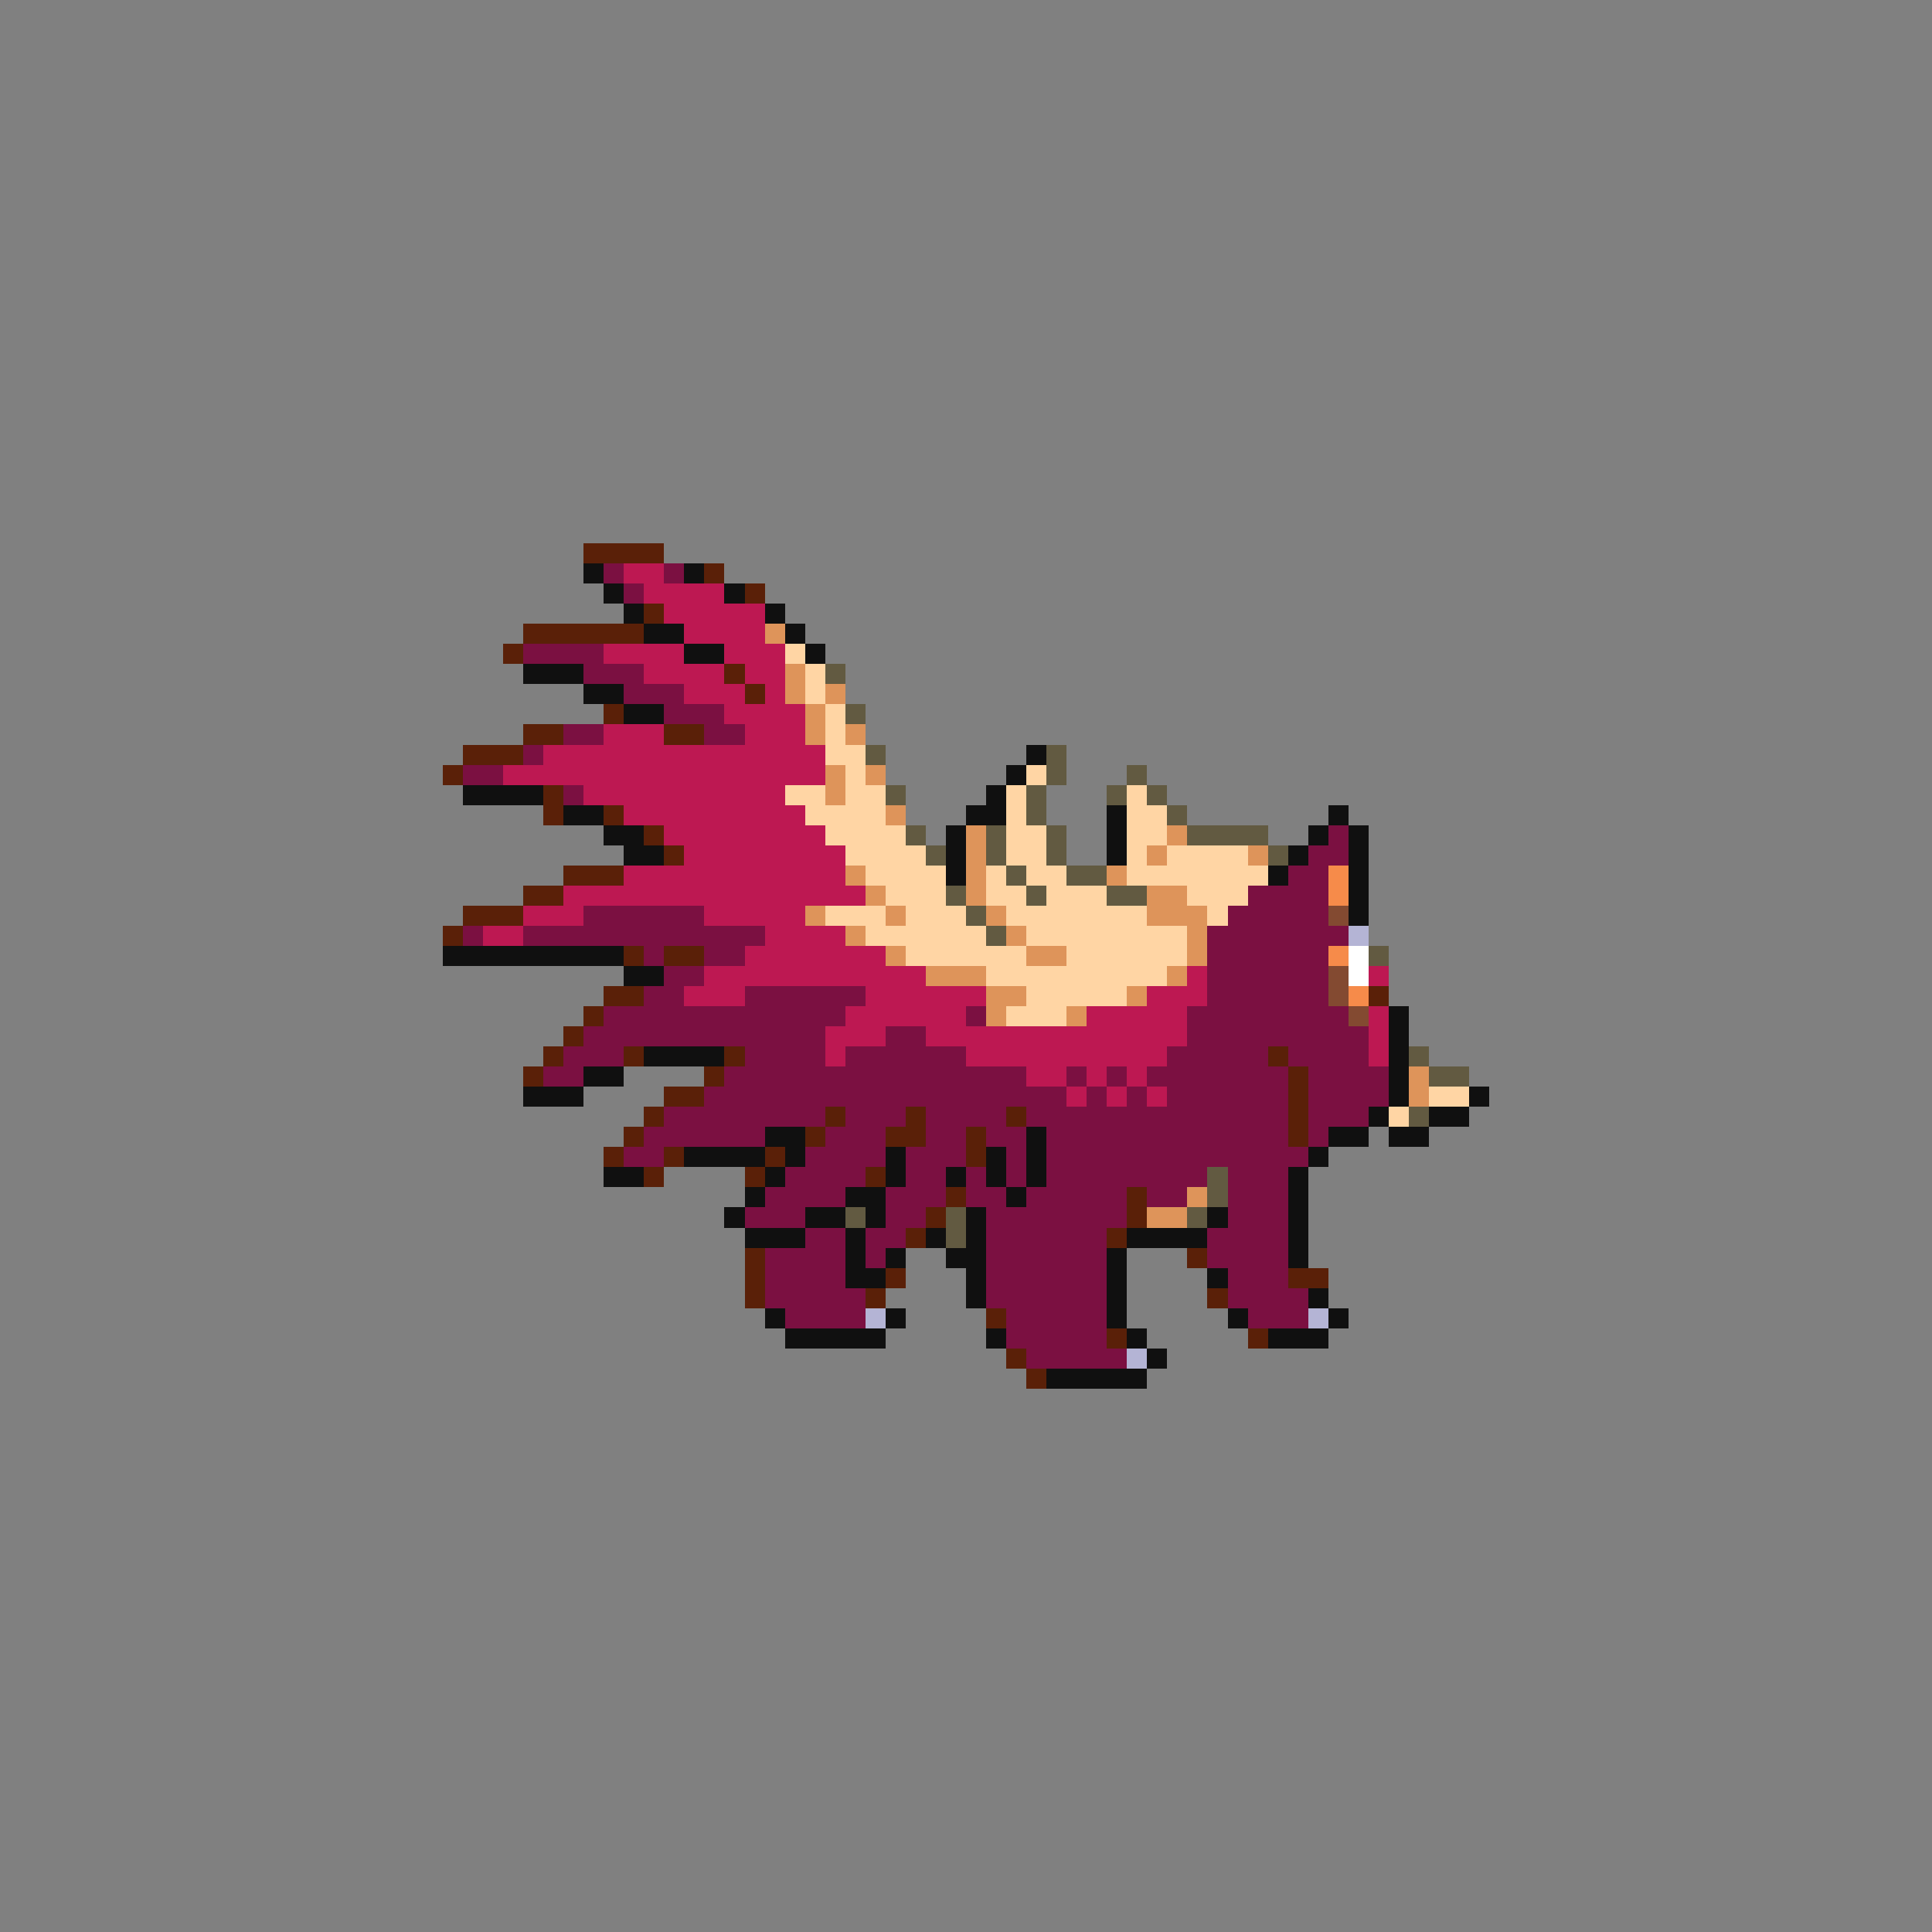 <svg xmlns="http://www.w3.org/2000/svg" viewBox="0 -0.5 96 96" shape-rendering="crispEdges">
<rect x="0" y="-0.5" width="96" height="96" fill="#808080" stroke="none"/>
<path stroke="#5a2008" d="M29 27h4M35 28h1M37 29h1M32 30h1M26 31h6M25 32h1M36 33h1M37 34h1M30 35h1M26 36h2M33 36h2M23 37h3M22 38h1M27 39h1M27 40h1M30 40h1M32 41h1M33 42h1M28 43h3M26 44h2M23 45h3M22 46h1M31 47h1M33 47h2M30 49h2M68 49h1M29 50h1M28 51h1M27 52h1M31 52h1M36 52h1M63 52h1M26 53h1M35 53h1M64 53h1M33 54h2M64 54h1M32 55h1M41 55h1M45 55h1M50 55h1M64 55h1M31 56h1M40 56h1M44 56h2M48 56h1M64 56h1M30 57h1M33 57h1M38 57h1M48 57h1M32 58h1M37 58h1M43 58h1M47 59h1M56 59h1M46 60h1M56 60h1M45 61h1M55 61h1M37 62h1M59 62h1M37 63h1M44 63h1M64 63h2M37 64h1M43 64h1M60 64h1M49 65h1M55 66h1M62 66h1M50 67h1M51 68h1" />
<path stroke="#101010" d="M29 28h1M34 28h1M30 29h1M36 29h1M31 30h1M38 30h1M32 31h2M39 31h1M34 32h2M40 32h1M26 33h3M29 34h2M31 35h2M51 37h1M50 38h1M23 39h4M49 39h1M28 40h2M48 40h2M55 40h1M66 40h1M30 41h2M47 41h1M55 41h1M65 41h1M67 41h1M31 42h2M47 42h1M55 42h1M64 42h1M67 42h1M47 43h1M63 43h1M67 43h1M67 44h1M67 45h1M22 47h9M31 48h2M69 50h1M69 51h1M32 52h4M69 52h1M29 53h2M69 53h1M26 54h3M69 54h1M73 54h1M68 55h1M71 55h2M38 56h2M51 56h1M66 56h2M69 56h2M34 57h4M39 57h1M44 57h1M49 57h1M51 57h1M65 57h1M30 58h2M38 58h1M44 58h1M47 58h1M49 58h1M51 58h1M64 58h1M37 59h1M42 59h2M50 59h1M64 59h1M36 60h1M40 60h2M43 60h1M48 60h1M60 60h1M64 60h1M37 61h3M42 61h1M46 61h1M48 61h1M56 61h4M64 61h1M42 62h1M44 62h1M47 62h2M55 62h1M64 62h1M42 63h2M48 63h1M55 63h1M60 63h1M48 64h1M55 64h1M65 64h1M38 65h1M44 65h1M55 65h1M61 65h1M66 65h1M39 66h5M49 66h1M56 66h1M63 66h3M57 67h1M52 68h5" />
<path stroke="#7b1041" d="M30 28h1M33 28h1M31 29h1M26 32h4M29 33h3M31 34h3M33 35h3M28 36h2M35 36h2M26 37h1M23 38h2M28 39h1M66 41h1M65 42h2M64 43h2M62 44h4M29 45h6M61 45h5M23 46h1M26 46h12M60 46h7M32 47h1M35 47h2M60 47h6M33 48h2M60 48h6M32 49h2M37 49h6M60 49h6M30 50h12M48 50h1M59 50h8M29 51h12M44 51h2M59 51h9M28 52h3M37 52h4M42 52h6M58 52h5M64 52h4M27 53h2M36 53h15M53 53h1M55 53h1M57 53h7M65 53h4M35 54h18M54 54h1M56 54h1M58 54h6M65 54h4M33 55h8M42 55h3M46 55h4M51 55h13M65 55h3M32 56h6M41 56h3M46 56h2M49 56h2M52 56h12M65 56h1M31 57h2M40 57h4M45 57h3M50 57h1M52 57h13M39 58h4M45 58h2M48 58h1M50 58h1M52 58h8M61 58h3M38 59h4M44 59h3M48 59h2M51 59h5M57 59h2M61 59h3M37 60h3M44 60h2M49 60h7M61 60h3M40 61h2M43 61h2M49 61h6M60 61h4M38 62h4M43 62h1M49 62h6M60 62h4M38 63h4M49 63h6M61 63h3M38 64h5M49 64h6M61 64h4M39 65h4M50 65h5M62 65h3M50 66h5M51 67h5" />
<path stroke="#bd1852" d="M31 28h2M32 29h4M33 30h5M34 31h4M30 32h4M36 32h3M32 33h4M37 33h2M34 34h3M38 34h1M36 35h4M30 36h3M37 36h3M27 37h14M25 38h16M29 39h10M31 40h9M33 41h8M34 42h8M31 43h11M28 44h15M26 45h3M35 45h5M24 46h2M38 46h4M37 47h7M35 48h11M59 48h1M68 48h1M34 49h3M43 49h6M57 49h3M42 50h6M54 50h5M68 50h1M41 51h3M46 51h13M68 51h1M41 52h1M48 52h10M68 52h1M51 53h2M54 53h1M56 53h1M53 54h1M55 54h1M57 54h1" />
<path stroke="#de945a" d="M38 31h1M39 33h1M39 34h1M41 34h1M40 35h1M40 36h1M42 36h1M41 38h1M43 38h1M41 39h1M44 40h1M48 41h1M58 41h1M48 42h1M57 42h1M62 42h1M42 43h1M48 43h1M55 43h1M43 44h1M48 44h1M57 44h2M40 45h1M44 45h1M49 45h1M57 45h3M42 46h1M50 46h1M59 46h1M44 47h1M51 47h2M59 47h1M46 48h3M58 48h1M49 49h2M56 49h1M49 50h1M53 50h1M70 53h1M70 54h1M59 59h1M57 60h2" />
<path stroke="#ffd5a4" d="M39 32h1M40 33h1M40 34h1M41 35h1M41 36h1M41 37h2M42 38h1M51 38h1M39 39h2M42 39h2M50 39h1M56 39h1M40 40h4M50 40h1M56 40h2M41 41h4M50 41h2M56 41h2M42 42h4M50 42h2M56 42h1M58 42h4M43 43h4M49 43h1M51 43h2M56 43h7M44 44h3M49 44h2M52 44h3M59 44h3M41 45h3M45 45h3M50 45h7M60 45h1M43 46h6M51 46h8M45 47h6M53 47h6M49 48h9M51 49h5M50 50h3M71 54h2M69 55h1" />
<path stroke="#625a41" d="M41 33h1M42 35h1M43 37h1M52 37h1M52 38h1M56 38h1M44 39h1M51 39h1M55 39h1M57 39h1M51 40h1M58 40h1M45 41h1M49 41h1M52 41h1M59 41h4M46 42h1M49 42h1M52 42h1M63 42h1M50 43h1M53 43h2M47 44h1M51 44h1M55 44h2M48 45h1M49 46h1M68 47h1M70 52h1M71 53h2M70 55h1M60 58h1M60 59h1M42 60h1M47 60h1M59 60h1M47 61h1" />
<path stroke="#f68b4a" d="M66 43h1M66 44h1M66 47h1M67 49h1" />
<path stroke="#834a31" d="M66 45h1M66 48h1M66 49h1M67 50h1" />
<path stroke="#b4b4d5" d="M67 46h1M43 65h1M65 65h1M56 67h1" />
<path stroke="#ffffff" d="M67 47h1M67 48h1" />
</svg>